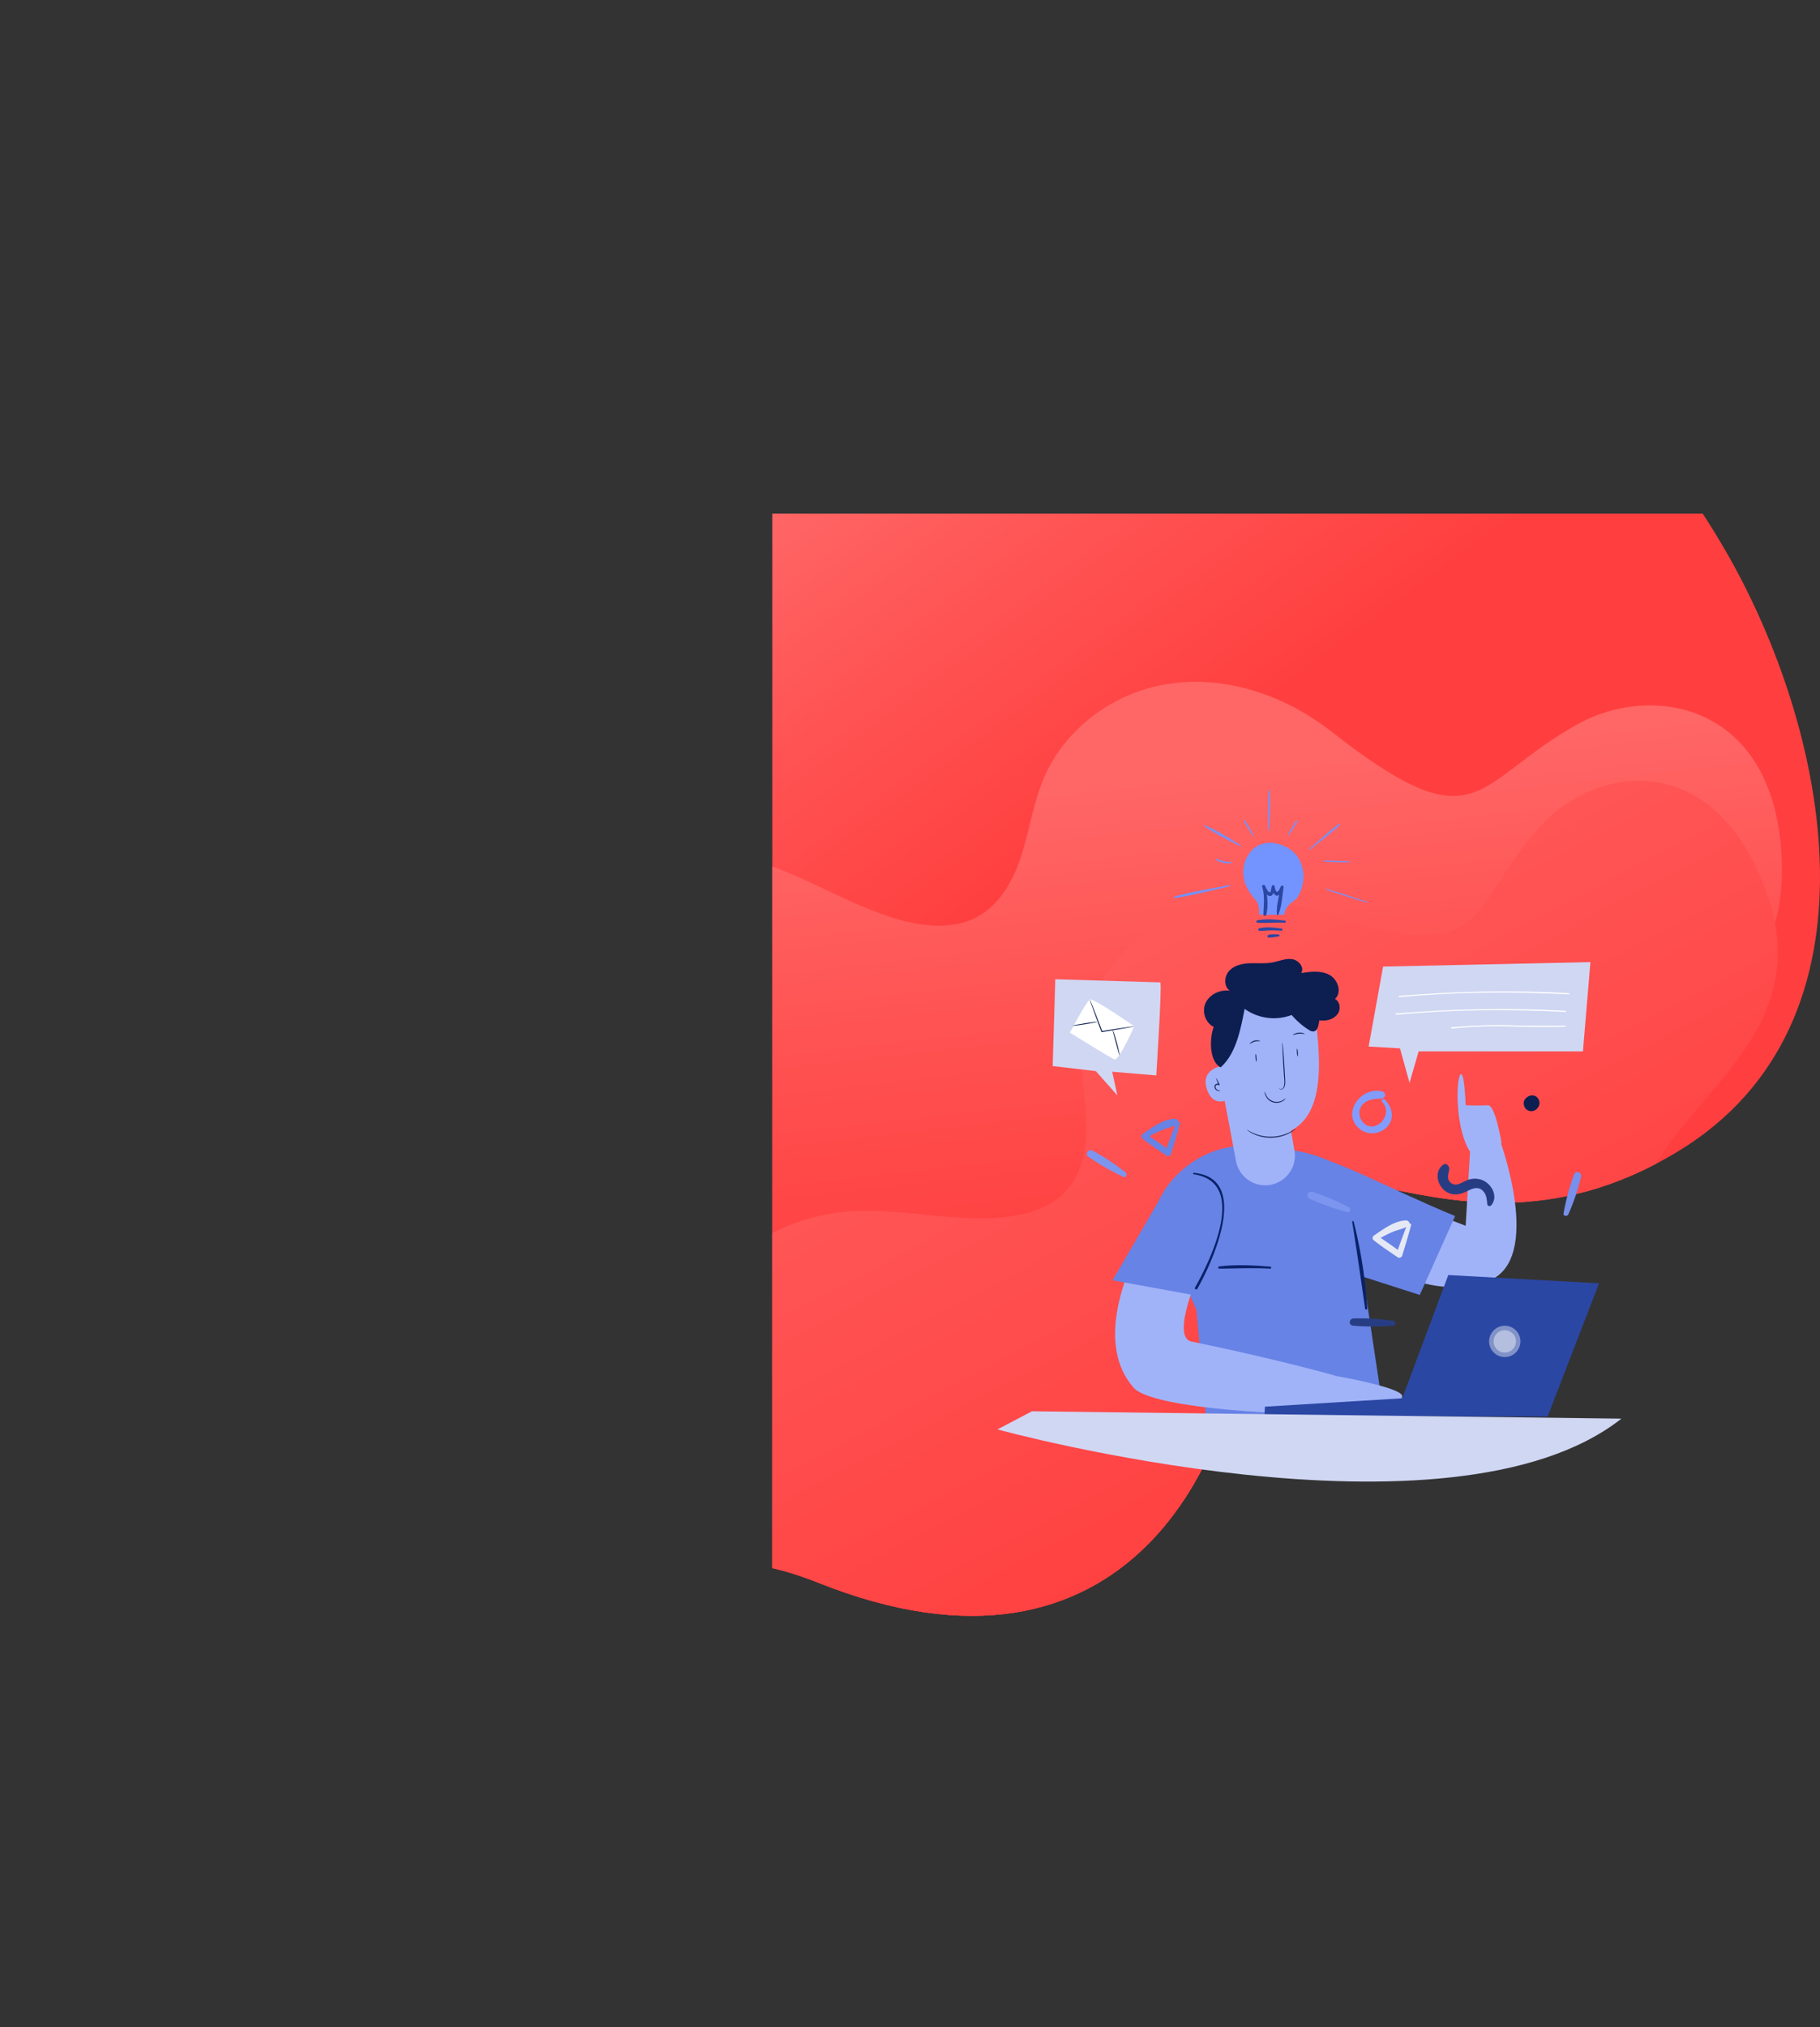 <svg id="Layer_1" data-name="Layer 1" xmlns="http://www.w3.org/2000/svg" xmlns:xlink="http://www.w3.org/1999/xlink" viewBox="0 0 1530.93 1704.46"><rect x="0" y="0" width="1530.93" height="1704.46" fill="#333333" stroke="none"/><defs><style>.cls-1{fill:none;}.cls-2{clip-path:url(#clip-path);}.cls-3{fill:url(#linear-gradient);}.cls-4{clip-path:url(#clip-path-2);}.cls-5{fill:url(#linear-gradient-2);}.cls-6{fill:url(#linear-gradient-3);}.cls-7{fill:#829dff;}.cls-8{fill:#6783e6;}.cls-9{fill:#7c95ef;}.cls-10{fill:#7790eb;}.cls-11{fill:#0d1e51;}.cls-12{fill:#a1b3f8;}.cls-13{fill:#092268;}.cls-14{fill:#2b47a4;}.cls-15,.cls-20{fill:#fff;}.cls-15{opacity:0.41;}.cls-16{fill:#d0d7f3;}.cls-17{fill:#7393ff;}.cls-18{fill:#273d83;}.cls-19{fill:#e5e8f5;}</style><clipPath id="clip-path" transform="translate(-5909.9 -6267.6)"><rect class="cls-1" x="6559.5" y="6699.5" width="982.62" height="1000"/></clipPath><linearGradient id="linear-gradient" x1="6923.92" y1="6461.3" x2="7083.2" y2="6119.98" gradientTransform="matrix(0.48, -0.88, 0.88, 0.48, -2406.58, 10124.57)" gradientUnits="userSpaceOnUse"><stop offset="0" stop-color="#ff3f3f"/><stop offset="0.55" stop-color="#ff5353"/><stop offset="1" stop-color="#f66"/></linearGradient><clipPath id="clip-path-2" transform="translate(-5909.9 -6267.6)"><path class="cls-1" d="M6087.53,7847.44c-197.34-29.46-205.62-186.74-142.95-274.21,88.78-123.91,169.84-103.73,46-307.84-42-69.3-58.21-157.78-26.36-234.3,22.91-55,70.27-100.16,127.48-116.91,31.83-9.32,65.49-10,98.08-16.16s66.08-19.34,85.08-46.53c18.29-26.18,19.82-60.64,15.43-92.27-10.55-76.09-52.15-145.75-55.87-223-3.13-65.13,18.41-139.89,64.4-187.28,60.21-62,153.74-75.36,236-80.13,96.48-5.6,193.73,8.85,285.47,38.79,117.51,38.35,226.05,101.63,322.64,178.78,86,68.68,163.68,149.43,218.7,244.73,87,150.73,137.39,396.48-39.91,504.34-213.44,129.87-351.13-95.28-362.71,126.25-6.93,132.56-101.89,339.84-360.83,236.59S6371.73,7889.86,6087.53,7847.44Z"/></clipPath><linearGradient id="linear-gradient-2" x1="7802.2" y1="7322.65" x2="7846.86" y2="6927.33" gradientTransform="matrix(-1, 0, 0, 1, 14686.1, 0)" xlink:href="#linear-gradient"/><linearGradient id="linear-gradient-3" x1="7620.93" y1="7523.88" x2="7955.05" y2="6890.38" gradientTransform="matrix(-1, 0, 0, 1, 14686.1, 0)" xlink:href="#linear-gradient"/></defs><title>خلفية 1</title><g class="cls-2"><path class="cls-3" d="M6087.53,7847.44c-197.34-29.46-205.62-186.74-142.95-274.21,88.78-123.91,169.84-103.73,46-307.84-42-69.3-58.21-157.78-26.36-234.3,22.91-55,70.27-100.16,127.48-116.91,31.83-9.32,65.49-10,98.08-16.16s66.08-19.34,85.08-46.53c18.29-26.18,19.82-60.64,15.43-92.27-10.55-76.09-52.15-145.75-55.87-223-3.13-65.13,18.41-139.89,64.4-187.28,60.21-62,153.74-75.36,236-80.13,96.48-5.6,193.73,8.85,285.47,38.79,117.51,38.35,226.05,101.63,322.64,178.78,86,68.68,163.68,149.43,218.7,244.73,87,150.73,137.39,396.48-39.91,504.34-213.44,129.87-351.13-95.28-362.71,126.25-6.93,132.56-101.89,339.84-360.83,236.59S6371.73,7889.86,6087.53,7847.44Z" transform="translate(-5909.9 -6267.6)"/><g class="cls-4"><path class="cls-5" d="M7408.7,6992.83c-4-133.52-107.88-151.47-171-116.72-89.4,49.22-82.4,104.7-208.29,6.23-42.75-33.43-100.29-51.18-153.68-36.06-38.41,10.88-72.15,38.8-87.81,75.51-8.72,20.42-11.83,42.75-18.5,63.92s-18.09,42.4-37.66,52.88c-18.85,10.09-41.88,8.39-62.57,3-49.75-13-92.77-46.2-143.84-54.79-43-7.23-94.47,1.18-129.6,28-46,35.11-62.26,96.24-71.95,150.55-11.35,63.7-9.43,129.5,3.22,192.85,16.2,81.16,49.68,158.32,93.33,228.64,38.86,62.59,86.4,120.64,145.41,164.75,93.32,69.78,252.71,122.7,338.45,13.36,103.21-131.63-35.58-241,112.61-231.15,88.68,5.88,234-40.86,185.83-221.17S7414.43,7185.12,7408.7,6992.83Z" transform="translate(-5909.9 -6267.6)"/><path class="cls-6" d="M7393.86,7012.37c-46-117.37-144.08-100.22-189.09-49.26-63.76,72.2-39.87,119.27-183.09,71.86-48.61-16.09-105.4-13.53-148,16.9-30.65,21.89-51.75,57.44-54,95-1.24,20.92,3.11,41.75,3.92,62.69s-2.57,43.43-16.63,59c-13.53,15-34.54,20.78-54.64,22.55-48.35,4.26-97.14-11.5-145.25-2.87-40.55,7.28-83.56,31.12-106.23,66.15-29.68,45.84-24.68,105.33-16,156.67,10.19,60.21,32.85,118.06,64.26,170.32,40.24,67,94.55,124.85,155.72,173.42,54.46,43.25,115.18,79.68,181.66,100.09,105.13,32.27,263.6,28.54,305-95.9,49.79-149.82-108.34-202.77,26.45-241.23,80.66-23,194.89-110.81,94.69-255.68S7460.17,7181.4,7393.86,7012.37Z" transform="translate(-5909.9 -6267.6)"/></g></g><path class="cls-7" d="M7074.65,7192.06c6.18,5.93,8.53,15.17,2.64,22.29-5.55,6.71-16.28,8.14-23.21,2.79-16.73-12.91.7-36.74,18.76-31.81,3.34.92,2.51,5.68-.8,5.87-5.28.3-10.92.5-15.14,4.2-4.53,4-4.63,10.69-.91,15.26,9.84,12.1,26.93-5.71,16.59-16.53a1.46,1.46,0,0,1,2.07-2.07Z" transform="translate(-5909.9 -6267.6)"/><path class="cls-8" d="M6902.35,7212.49c-2.27,8.42-4.77,16.73-7.36,25.05a2.62,2.62,0,0,1-4.23,1.46c-6.77-4.59-13.53-9.11-19.93-14.19a2.41,2.41,0,0,1,.25-3.79c7.5-5.14,17.63-12.74,27.15-12.8,2.42,0,4.11,3.4,1.65,4.81-3.84,2.22-8.44,3-12.54,4.71a68.82,68.82,0,0,0-13.6,7.26c-.1-1.38-.19-2.76-.28-4.14,7.15,4.41,13.9,9.35,20.7,14.28l-4,.8c2.91-8.22,5.89-16.37,9.11-24.47.68-1.71,3.58-.77,3.1,1Z" transform="translate(-5909.9 -6267.6)"/><path class="cls-9" d="M6854.88,7257.05a196,196,0,0,1-29.39-16.84c-3.33-2.39-.05-7.05,3.45-5.21a192.08,192.08,0,0,1,27.76,18.3c1.73,1.34.45,4.84-1.82,3.75Z" transform="translate(-5909.9 -6267.6)"/><path class="cls-10" d="M7225.11,7287.76a195.17,195.17,0,0,1,8.82-32.7c1.46-3.83,6.79-1.84,5.91,2a191.63,191.63,0,0,1-10.65,31.49c-.85,2-4.56,1.67-4.08-.81Z" transform="translate(-5909.9 -6267.6)"/><path class="cls-11" d="M7193.47,7190.9l.57-.5c2.49-2.2,6.57-2.64,9,0a6.5,6.5,0,0,1,0,9l-.5.57a6.45,6.45,0,0,1-9.06,0c-2.23-2.43-2.68-6.69,0-9.06Z" transform="translate(-5909.9 -6267.6)"/><path class="cls-8" d="M6925.59,7472.91s105.63,24.58,148.07-17.86l-15.19-101.35c-4.61-29.13-1.86-85.18-24.17-105.07a38.38,38.38,0,0,0-8.47-5.76c-15.66-7.56-43.5-11.64-70.23-11.74-32.48-.13-65.9,24.43-74.43,55.76l35.15,82.22Z" transform="translate(-5909.9 -6267.6)"/><path class="cls-12" d="M6936,7299.52s-47.32,91.15-23.82,96c77.3,16,122.16,29.07,122.16,29.07l3.94,30c-1.15,4.54-156.38.62-174.77-20.24-13-14.72-30.24-48.75,6.48-122.41l11.15-25.06Z" transform="translate(-5909.9 -6267.6)"/><path class="cls-12" d="M7024.9,7252.57l117.86,45.63,3.69-61.83,25.23-9.76s36.59,99.24-9.17,117.72-97.32-15.66-97.32-15.66Z" transform="translate(-5909.9 -6267.6)"/><path class="cls-8" d="M7010.32,7237.42c41.13,13.1,65.67,28.46,123.58,52.62l-29.73,66.31-51.26-16.45Z" transform="translate(-5909.9 -6267.6)"/><polyline class="cls-8" points="1033.22 1019.29 1003.33 1088.75 935.9 1076.44 981.33 998.21 1035.1 1019.29"/><path class="cls-13" d="M6978.4,7334.25c-14.36-.8-28.54-.18-42.89,0-1.25,0-1.18-1.76,0-1.9,14.14-1.69,28.74-1,42.89.21,1.06.09,1.09,1.74,0,1.68Z" transform="translate(-5909.9 -6267.6)"/><path class="cls-13" d="M6914.08,7253.69c48.51,4.38,15.33,75.91,2.9,97.57a1.09,1.09,0,0,1-1.87-1.1c12.36-21.87,45.43-88.44-1.19-95.29-.67-.1-.52-1.25.16-1.18Z" transform="translate(-5909.9 -6267.6)"/><path class="cls-13" d="M7048.54,7294.58a402.64,402.64,0,0,1,11.46,73.13c.06,1-1.65,1.27-1.8.24-3.47-24.39-7-48.71-10.87-73-.12-.77,1-1.13,1.21-.33Z" transform="translate(-5909.9 -6267.6)"/><path class="cls-11" d="M6935,7162.45q-1.11-15.37-2.23-30.73c-8.05-2.27-12.24-12.57-9-20.29s12.34-12.06,20.62-10.88c-5.23-3.56-4.83-12.06-.54-16.7s11-6.15,17.33-6.39,12.71.52,18.93-.64c5.5-1,10.9-3.54,16.46-2.84s10.86,7,7.87,11.69c8-1.18,16.68-2.25,23.8,1.61s10.7,14.87,4.58,20.18c4,2.06,5.05,7.91,2.78,11.84s-6.92,6-11.45,6.31-9-.82-13.41-2" transform="translate(-5909.9 -6267.6)"/><path class="cls-12" d="M6936.29,7142.53l1.62,21.29s-18.1,2.44-12.94,19,17.54,9.29,17.54,9.29,3.1,42.32,46.44,28.9c34.5-10.68,32.39-55.35,28-93.44a25.49,25.49,0,0,0-30.23-22.05l-26.06,5.07A30.26,30.26,0,0,0,6936.29,7142.53Z" transform="translate(-5909.9 -6267.6)"/><path class="cls-12" d="M6937.91,7181.49l11.68,62.28a25,25,0,0,0,30.35,19.7h0a25,25,0,0,0,18.8-28.67l-6.34-35.7Z" transform="translate(-5909.9 -6267.6)"/><path class="cls-11" d="M6985.86,7182.19s.11.12.28.33a1.69,1.69,0,0,0,.94.63,2,2,0,0,0,1.67-.49,3.75,3.75,0,0,0,1.21-2.07,20.61,20.61,0,0,0,.14-6.65c-.17-2.56-.36-5.36-.55-8.3-.37-5.9-.66-11.23-.83-15.1-.08-1.93-.13-3.5-.15-4.58a7.3,7.3,0,0,1,.05-1.69,6.55,6.55,0,0,1,.27,1.67c.12,1.08.26,2.64.42,4.56.32,3.86.7,9.19,1.07,15.09.17,2.94.33,5.74.48,8.3s.29,4.93-.34,6.87A4.12,4.12,0,0,1,6989,7183a2.3,2.3,0,0,1-2,.43,1.74,1.74,0,0,1-1-.84C6985.87,7182.35,6985.83,7182.2,6985.86,7182.19Z" transform="translate(-5909.9 -6267.6)"/><path class="cls-11" d="M6999.92,7216.61a6.34,6.34,0,0,1-1.32,1.14,29.41,29.41,0,0,1-4,2.52,34.28,34.28,0,0,1-30.42.64,30,30,0,0,1-4.14-2.34,6.22,6.22,0,0,1-1.36-1.09c.08-.13,2.1,1.33,5.74,2.89a35.89,35.89,0,0,0,29.91-.63C6997.88,7218,6999.83,7216.48,6999.92,7216.61Z" transform="translate(-5909.9 -6267.6)"/><path class="cls-11" d="M6991.45,7190.93a5.94,5.94,0,0,1-2.52,2.41,10,10,0,0,1-14.47-4.65,5.92,5.92,0,0,1-.64-3.43,32,32,0,0,0,1.17,3.18,9.88,9.88,0,0,0,13.65,4.39A31.72,31.72,0,0,0,6991.45,7190.93Z" transform="translate(-5909.9 -6267.6)"/><path class="cls-11" d="M6936.55,7184.84c0,.05-.26.11-.73.11a5.11,5.11,0,0,1-2-.39,3.71,3.71,0,0,1-2.13-2.19,3.09,3.09,0,0,1-.07-1.91,2.36,2.36,0,0,1,1.45-1.54,2.26,2.26,0,0,1,2.77.79l-.71.36c-1.47-3.44-2.42-6-2.25-6.07s1.42,2.35,3,5.75l-.7.37a1.49,1.49,0,0,0-1.8-.42,1.86,1.86,0,0,0-.94,2.43,3.21,3.21,0,0,0,1.65,1.9C6935.49,7184.71,6936.57,7184.69,6936.55,7184.84Z" transform="translate(-5909.9 -6267.6)"/><path class="cls-11" d="M6969.92,7142.87c-.05.24-2.11-.2-4.53.46s-4,2-4.17,1.83.22-.54.9-1.1a8.08,8.08,0,0,1,3.06-1.54,8,8,0,0,1,3.42-.16C6969.46,7142.51,6970,7142.77,6969.92,7142.87Z" transform="translate(-5909.9 -6267.6)"/><path class="cls-11" d="M7007.4,7136.93c-.08.24-2.27-.5-5-.24s-4.77,1.33-4.9,1.11.39-.5,1.24-.94a10.15,10.15,0,0,1,7.29-.64C7006.94,7136.51,7007.44,7136.83,7007.4,7136.93Z" transform="translate(-5909.9 -6267.6)"/><path class="cls-11" d="M6937.91,7163.82c12.1-11.8,15.66-31.45,18.94-48a42.39,42.39,0,0,0,39.54,5.15,63.6,63.6,0,0,0,14.08,12.3c1.5,1,3.27,1.89,5,1.38,2-.61,2.93-2.94,3.41-5a35.5,35.5,0,0,0-.7-20.07c-2.31-6.38-7.14-12-13.47-14.44-6.77-2.62-14.38-1.48-21.41.34a118.94,118.94,0,0,0-30.21,12.48c-9.26,5.43-18.15,12.6-22.08,22.59s-3.91,29.39,5.56,34.44" transform="translate(-5909.9 -6267.6)"/><path class="cls-11" d="M6966.66,7160.21c-.23,0-.52-1.43-.65-3.24s-.05-3.28.18-3.3.52,1.44.65,3.24S6966.88,7160.19,6966.66,7160.21Z" transform="translate(-5909.9 -6267.6)"/><path class="cls-11" d="M7001.46,7155.77c-.23,0-.52-1.44-.65-3.24s0-3.28.18-3.3.52,1.43.65,3.24S7001.69,7155.75,7001.46,7155.77Z" transform="translate(-5909.9 -6267.6)"/><path class="cls-12" d="M7173,7228.67s-5.24-32.15-11.49-31.8-18.76,0-18.76,0-1.05-30.58-4.52-25.71-4.57,46,8.83,65.74Z" transform="translate(-5909.9 -6267.6)"/><path class="cls-12" d="M7034.37,7424.59s56.08,9.81,55,17.09a52.77,52.77,0,0,1-5,14.61l-49.95-1.17Z" transform="translate(-5909.9 -6267.6)"/><polygon class="cls-14" points="1063.6 1190.45 1064.02 1182.69 1179.54 1175.63 1218.27 1072 1345.06 1078.97 1301.8 1191.03 1063.6 1190.45"/><path class="cls-15" d="M7185.06,7395.92a9.4,9.4,0,1,1-8.87-9.91A9.39,9.39,0,0,1,7185.06,7395.92Z" transform="translate(-5909.9 -6267.6)"/><path class="cls-15" d="M7188.81,7396.12a13.16,13.16,0,1,1-12.41-13.86A13.15,13.15,0,0,1,7188.81,7396.12Z" transform="translate(-5909.9 -6267.6)"/><path class="cls-16" d="M7273.78,7460.35l-495.84-6.19-29,15.25S7129.55,7573.88,7273.78,7460.35Z" transform="translate(-5909.9 -6267.6)"/><path class="cls-16" d="M6885.93,7093.57c1.5,2.91-3.41,78.19-3.41,78.19l-37.07-3.08,4.32,19.87-18.11-20.42-36.27-4.2,2.21-73Z" transform="translate(-5909.9 -6267.6)"/><path class="cls-17" d="M6980.09,6976.29s25.54,1.28,26.39,28.53c0,0-.42,14.89-8.51,20.43s-7.67,11.49-7.67,11.49H6969s.85-7.66-2.56-11.92-11.92-13.19-10.64-26.39S6966.89,6975,6980.09,6976.29Z" transform="translate(-5909.9 -6267.6)"/><path class="cls-14" d="M6990.71,7043.43c-7.64-.36-15.37.48-23,0-1.1-.06-1.47-1.77-.27-2,7.38-1.52,15.81-.68,23.23.16,1.14.13,1.2,1.87,0,1.82Z" transform="translate(-5909.9 -6267.6)"/><path class="cls-14" d="M6987.74,7050.1c-3.05-.17-6.11-.3-9.16-.27s-6.14.54-9.16.32a1,1,0,0,1-.27-2c5.83-1.53,12.93-.64,18.83.19,1,.14.78,1.84-.24,1.78Z" transform="translate(-5909.9 -6267.6)"/><path class="cls-14" d="M6985.23,7055.05c-2.67.19-5.42.94-8.08.88a1.17,1.17,0,0,1-.31-2.28c2.59-.81,5.71-.53,8.39-.42a.91.91,0,0,1,0,1.82Z" transform="translate(-5909.9 -6267.6)"/><path class="cls-14" d="M6984,7036.45c-.59-7.57,2-15.95,3.26-23.39l2.22.94c-1.07,1.76-2.85,6.83-5.58,6.65s-3.87-5.22-4.27-7.27h2.44c-.55,2.33-.62,8-4.29,7.44-3.11-.45-5.21-5.07-6.16-7.6l2.53-.7c1.88,7.41,2.78,16.79.9,24.26a1.24,1.24,0,0,1-2.43-.33c.23-7.85,1.33-15.53-1-23.23-.5-1.65,1.93-2.23,2.53-.7.35.88,2.36,5.85,4.26,5.21.48-.16,1.12-4.59,1.22-5a1.28,1.28,0,0,1,2.44,0c.27,1.53.91,5.67,2.7,4.43,1-.71,2-3.26,2.61-4.36a1.22,1.22,0,0,1,2.22.94c-1.17,7.44-1.49,16.09-4.48,23-.26.6-1.08.22-1.12-.3Z" transform="translate(-5909.9 -6267.6)"/><path class="cls-17" d="M7059.56,7025.75c-11.38-3.65-22.72-7.61-34.21-10.89a.31.31,0,0,0-.17.59c11.27,4,22.8,7.38,34.18,11,.46.14.65-.57.2-.72Z" transform="translate(-5909.9 -6267.6)"/><path class="cls-17" d="M7045.26,6991.76c-7.21-.21-14.46-.65-21.68-.54a.39.39,0,0,0,0,.77c7.2.49,14.47.43,21.68.6a.42.42,0,0,0,0-.83Z" transform="translate(-5909.9 -6267.6)"/><path class="cls-17" d="M7012,6981.8c8.33-6.84,17.17-13.28,25-20.69.46-.44-.16-1.3-.7-.91-8.71,6.42-16.65,14-24.89,21-.41.35.18.93.59.59Z" transform="translate(-5909.9 -6267.6)"/><path class="cls-17" d="M6993.49,6970.15a31,31,0,0,0,3.8-5.46c1.33-2.1,2.81-4.17,3.94-6.4a.54.54,0,0,0-.94-.55c-1.49,2-2.68,4.25-4,6.38a31.07,31.07,0,0,0-3.18,5.82.21.21,0,0,0,.35.21Z" transform="translate(-5909.9 -6267.6)"/><path class="cls-17" d="M6977.4,6965.43c.44-11,1.07-22.11.73-33.09a.51.51,0,0,0-1,0c-.79,10.95-.61,22.1-.62,33.09a.45.45,0,0,0,.9,0Z" transform="translate(-5909.9 -6267.6)"/><path class="cls-17" d="M6964.36,6969.93c-2.33-4.26-4.64-8.55-7.24-12.65a.53.53,0,0,0-.92.54c2.3,4.28,4.9,8.39,7.46,12.52a.41.41,0,0,0,.7-.41Z" transform="translate(-5909.9 -6267.6)"/><path class="cls-17" d="M6953.78,6978.46c-9.55-6-19.78-12.37-30.08-16.94a.48.48,0,0,0-.48.82c9.28,6.39,20.09,11.77,30.18,16.78a.38.38,0,0,0,.38-.66Z" transform="translate(-5909.9 -6267.6)"/><path class="cls-17" d="M6946,6992.35a33.43,33.43,0,0,1-6.77-.67,50.89,50.89,0,0,1-5.75-2c-.63-.23-.94.69-.43,1a19,19,0,0,0,13.07,2.5c.49-.08.34-.82-.12-.84Z" transform="translate(-5909.9 -6267.6)"/><path class="cls-17" d="M6944.14,7011.74c-15.39,3-31.24,5.47-46.36,9.63-.84.23-.47,1.4.35,1.28,15.51-2.31,31-6.45,46.28-9.92.65-.14.37-1.11-.27-1Z" transform="translate(-5909.9 -6267.6)"/><path class="cls-18" d="M7161,7280.23c-.51-3.38-.41-6.59-2.3-9.56-3.76-5.92-9.1-4.43-14.27-1.82s-10.23,4.24-16,1.76c-8.95-3.87-13.14-17.36-4.61-23.71,2.77-2.06,5.49,1.34,5.12,3.93-.52,3.63-2.32,7.63.79,10.75,4.16,4.17,9,.66,13.18-1.21a17.23,17.23,0,0,1,13.87-.59c8,3.22,13.73,14,7.41,21.3a1.94,1.94,0,0,1-3.23-.85Z" transform="translate(-5909.9 -6267.6)"/><path class="cls-9" d="M7043.49,7286.75a196.67,196.67,0,0,1-31.94-11.29c-3.7-1.75-1.31-6.92,2.47-5.75a191.43,191.43,0,0,1,30.58,13c1.95,1,1.32,4.67-1.11,4Z" transform="translate(-5909.9 -6267.6)"/><path class="cls-19" d="M7096.82,7297.94c-2.27,8.41-4.76,16.73-7.35,25.05a2.63,2.63,0,0,1-4.24,1.46c-6.76-4.6-13.52-9.11-19.93-14.2a2.41,2.41,0,0,1,.26-3.78c7.5-5.15,17.63-12.75,27.14-12.8,2.42,0,4.11,3.39,1.66,4.81-3.84,2.21-8.44,3-12.55,4.71a68.07,68.07,0,0,0-13.6,7.26c-.09-1.38-.18-2.76-.28-4.14,7.16,4.4,13.9,9.35,20.71,14.27l-4,.8c2.9-8.21,5.88-16.37,9.1-24.46.68-1.71,3.58-.78,3.1,1Z" transform="translate(-5909.9 -6267.6)"/><path class="cls-18" d="M7082,7382.14a200.57,200.57,0,0,1-33.87.06c-4.08-.4-3.58-6,.38-6.12a197,197,0,0,1,33.18,2c2.18.29,2.82,3.89.31,4.08Z" transform="translate(-5909.9 -6267.6)"/><polygon class="cls-16" points="1337.81 808.92 1331.52 883.97 1193.32 883.97 1185.67 910.38 1177.6 881.42 1151.27 879.89 1163.41 812.67 1337.81 808.92"/><path class="cls-20" d="M7229.57,7102.67c-47.52-2.78-95.12-1.61-142.55,2.2-.68.06-.68,1.14,0,1.07,47.39-4.4,95-4.74,142.55-2.33.6,0,.6-.9,0-.94Z" transform="translate(-5909.9 -6267.6)"/><path class="cls-20" d="M7226.8,7117.49c-47.52-2.79-95.13-1.62-142.55,2.19-.69.06-.69,1.14,0,1.08,47.38-4.41,95-4.75,142.55-2.34.6,0,.59-.9,0-.93Z" transform="translate(-5909.9 -6267.6)"/><path class="cls-20" d="M7226.54,7129.88c-16,.34-31.92.17-47.91-.31s-31.74.49-47.61,1.68c-.69.05-.69,1.13,0,1.07a400.5,400.5,0,0,1,47.61-1.8c16,.47,31.91.83,47.91.29a.47.47,0,0,0,0-.93Z" transform="translate(-5909.9 -6267.6)"/><path class="cls-20" d="M6864.05,7130.48s-13.08,29.39-16.73,27.85-37.45-22.51-37.45-22.51,13.85-26.31,16.74-27.84S6864.05,7130.48,6864.05,7130.48Z" transform="translate(-5909.9 -6267.6)"/><path class="cls-11" d="M6826.61,7108a11.08,11.08,0,0,1,.93,2c.55,1.32,1.32,3.24,2.25,5.62,1.87,4.75,4.4,11.34,7.15,18.64l.19.52-.45-.26c7.57-1.23,14.4-2.29,19.35-3,2.47-.36,4.47-.64,5.86-.82a12.22,12.22,0,0,1,2.16-.19,11,11,0,0,1-2.11.51c-1.37.27-3.36.64-5.82,1.07-4.92.88-11.74,2-19.31,3.27l-.33.05-.12-.32-.2-.52c-2.75-7.3-5.19-13.92-6.92-18.72-.86-2.41-1.55-4.36-2-5.71A10.66,10.66,0,0,1,6826.61,7108Z" transform="translate(-5909.9 -6267.6)"/><path class="cls-11" d="M6851.62,7154.88c-.23.05-1.49-4.71-3.08-10.56s-2.93-10.59-2.7-10.66,1.9,4.57,3.5,10.44S6851.84,7154.83,6851.62,7154.88Z" transform="translate(-5909.9 -6267.6)"/><path class="cls-11" d="M6812.1,7130c0-.22,4.61-1.15,10.37-2.06s10.46-1.47,10.5-1.24-4.61,1.15-10.37,2.06S6812.14,7130.2,6812.1,7130Z" transform="translate(-5909.9 -6267.6)"/></svg>